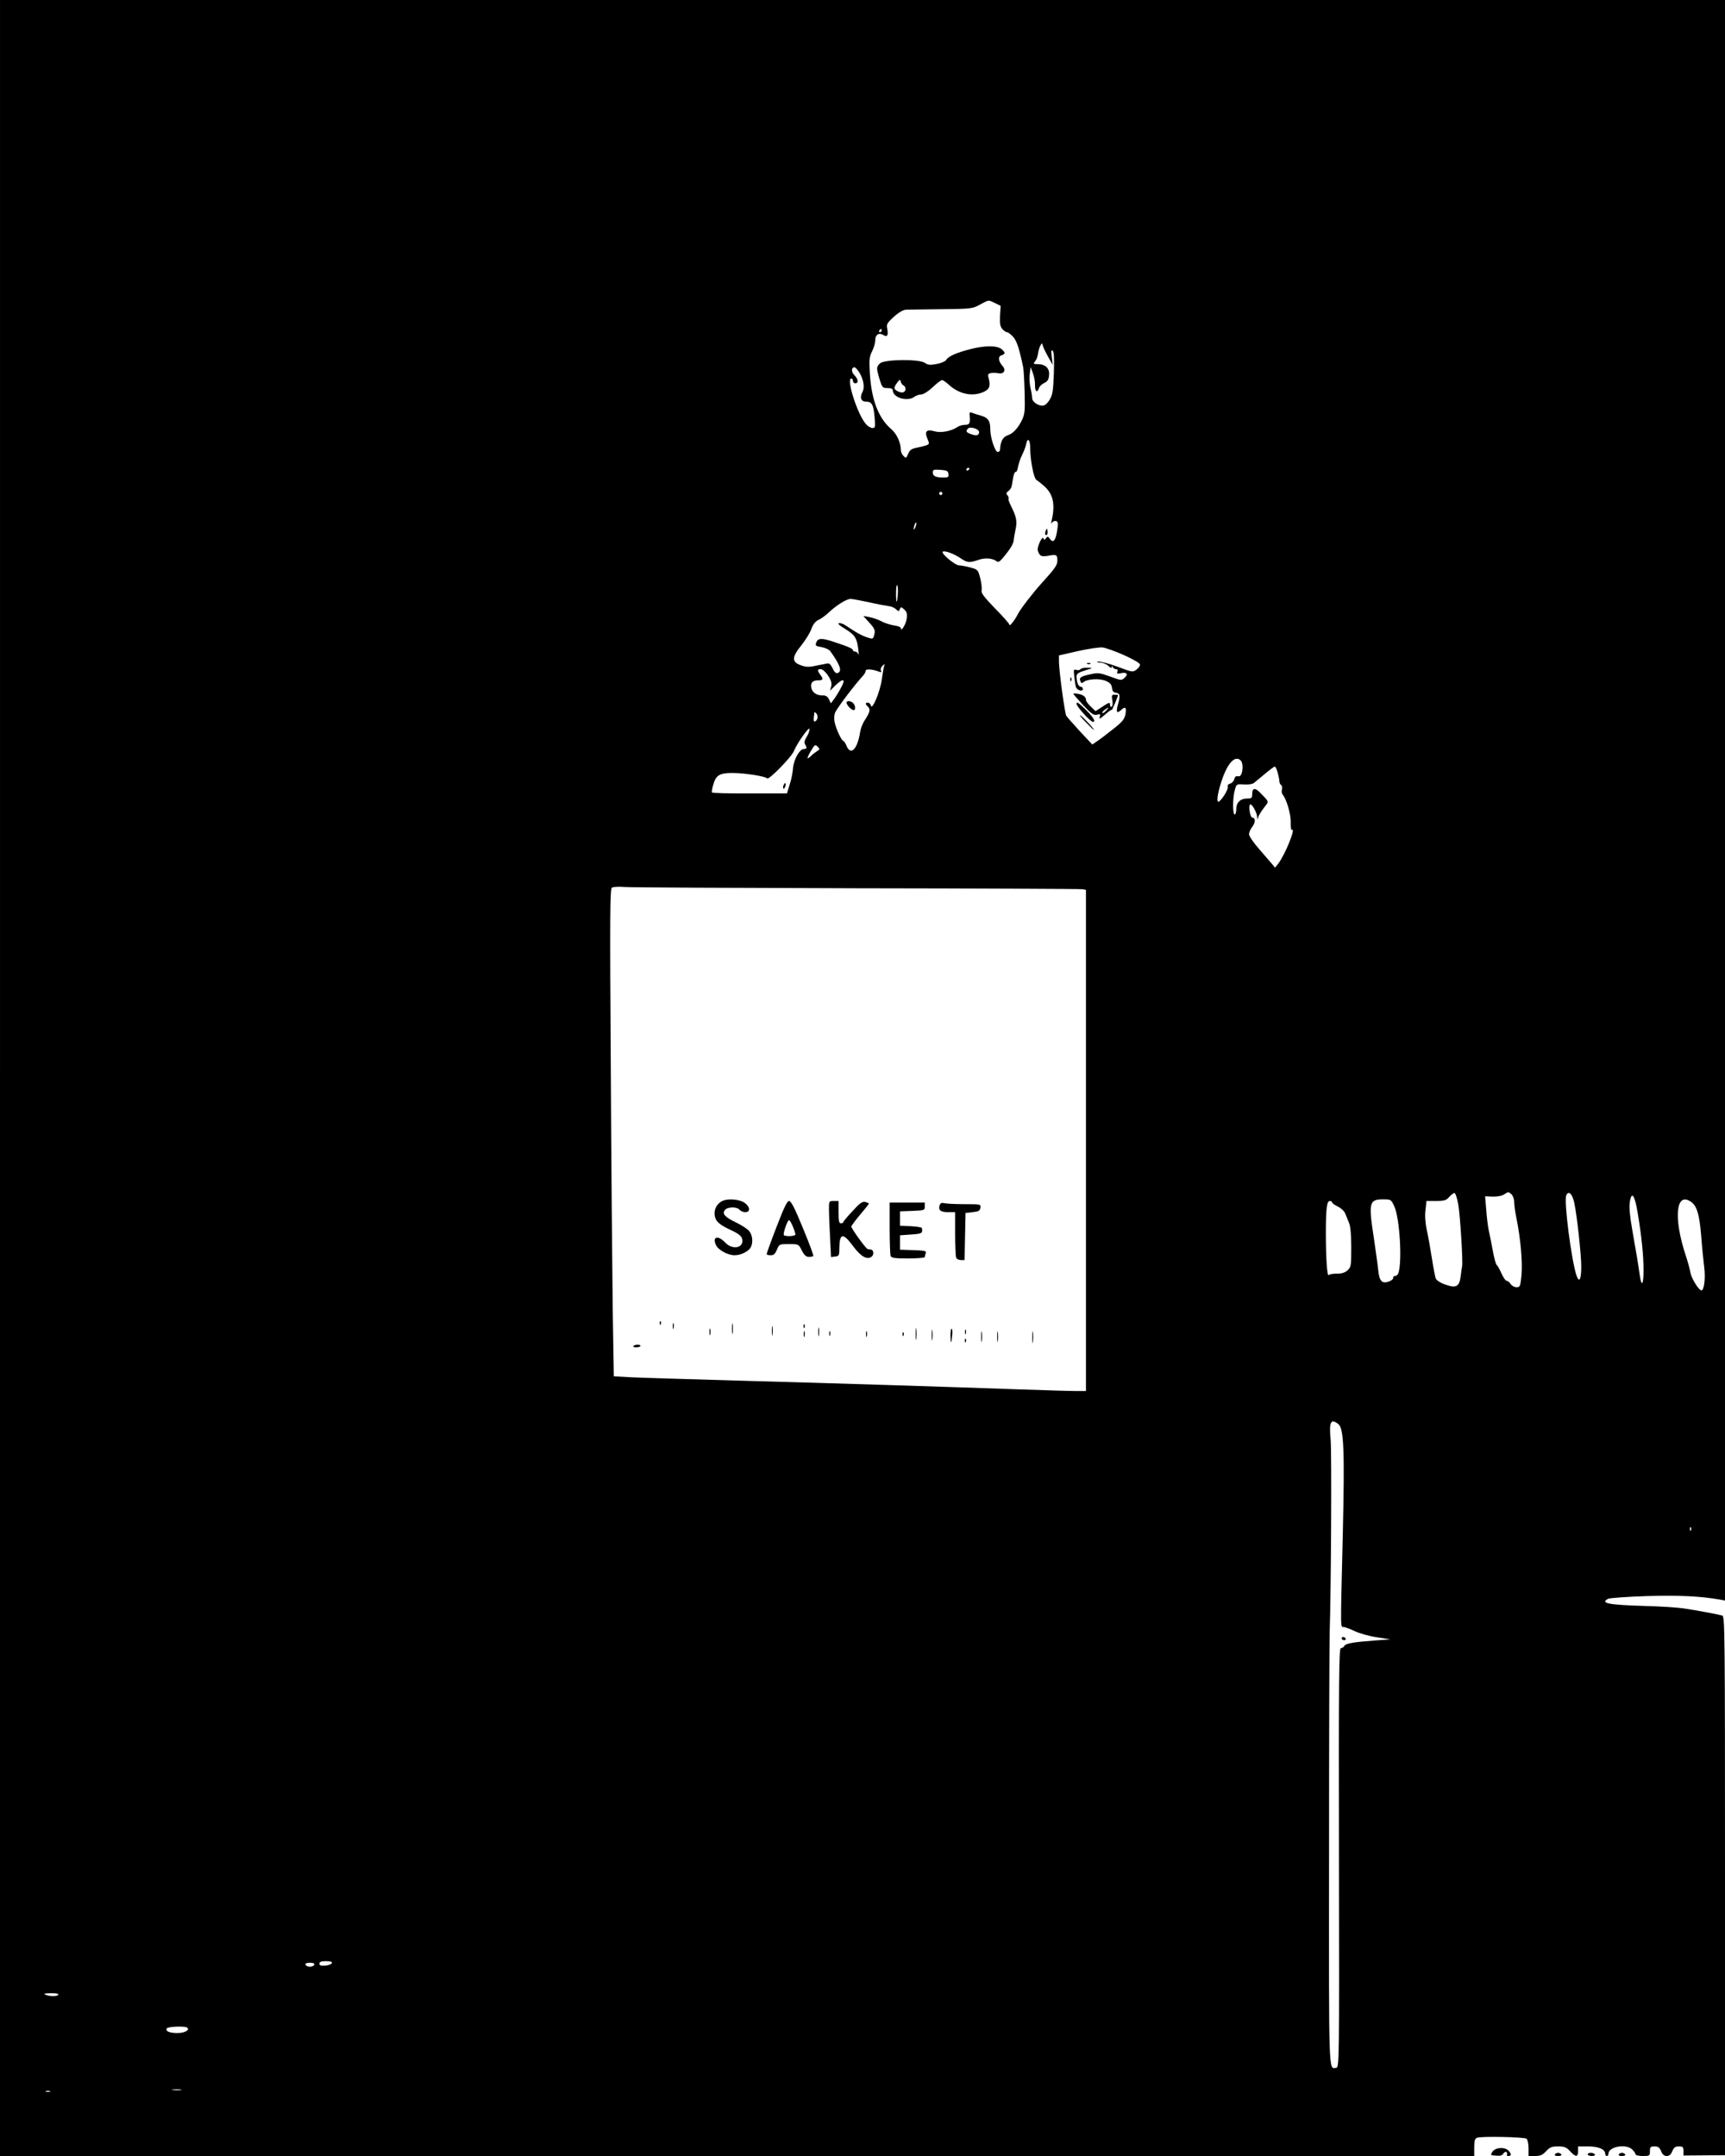 <?xml version="1.0" standalone="no"?>
<!DOCTYPE svg PUBLIC "-//W3C//DTD SVG 20010904//EN"
 "http://www.w3.org/TR/2001/REC-SVG-20010904/DTD/svg10.dtd">
<svg version="1.0" xmlns="http://www.w3.org/2000/svg"
 width="1080pt" height="1350pt" viewBox="0 0 1080 1350"
 preserveAspectRatio="xMidYMid meet">

<g transform="translate(0,1350) scale(0.1,-0.1)"
fill="#000000" stroke="none">
<path d="M0 6750 l0 -6750 4615 0 4615 0 0 54 c0 41 4 55 17 60 27 11 297 5
311 -6 6 -6 12 -32 12 -59 l0 -49 41 0 c33 0 47 6 69 30 23 25 36 30 75 30 39
0 52 -5 75 -30 35 -38 50 -38 50 0 l0 30 63 0 c65 0 107 -18 107 -46 0 -8 5
-14 10 -14 6 0 10 6 10 13 0 46 111 66 150 27 11 -11 20 -24 20 -30 0 -5 20
-10 45 -10 43 0 45 1 45 30 0 26 3 30 29 30 22 0 31 -6 41 -30 9 -21 19 -30
35 -30 16 0 26 9 35 30 10 24 19 30 41 30 25 0 29 -4 29 -28 l0 -29 130 1 130
1 0 1687 c0 1598 -1 1687 -17 1692 -28 8 -161 33 -243 45 -41 6 -149 13 -240
15 -229 7 -284 17 -232 45 10 5 119 13 243 17 205 6 338 -1 457 -22 l32 -6 0
5011 0 5011 -5400 0 -5400 0 0 -6750z m6230 4852 l35 -17 -4 -63 c-2 -50 1
-67 15 -83 9 -10 22 -19 29 -19 6 0 23 -13 38 -29 23 -26 38 -71 63 -191 3
-14 7 -84 9 -157 3 -114 1 -137 -16 -172 -23 -49 -57 -86 -86 -95 -34 -11 -49
-37 -52 -93 -1 -7 -7 -13 -14 -13 -17 0 -47 89 -47 142 0 53 -14 73 -60 86
-19 5 -43 13 -53 17 -15 6 -18 3 -16 -16 4 -50 0 -59 -29 -59 -15 0 -37 -6
-48 -14 -36 -25 -101 -38 -141 -27 -52 15 -66 1 -47 -45 14 -33 13 -35 -8 -43
-13 -4 -40 -11 -61 -15 -30 -6 -41 -14 -51 -37 -12 -29 -14 -30 -29 -14 -10 9
-17 26 -17 37 0 46 -25 101 -60 131 -81 70 -124 184 -134 350 -5 86 -3 104 14
137 11 22 20 53 20 70 0 35 23 49 51 32 24 -15 32 -1 24 39 -6 28 -2 36 41 75
33 30 59 44 79 45 17 0 116 2 221 3 185 2 193 3 240 29 58 31 51 30 94 9z
m-710 -172 c0 -5 -5 -10 -11 -10 -5 0 -7 5 -4 10 3 6 8 10 11 10 2 0 4 -4 4
-10z m1041 -162 l30 -53 -6 50 c-5 39 -4 47 6 38 8 -8 10 -47 7 -141 -4 -112
-8 -134 -27 -166 -15 -24 -30 -36 -45 -36 -29 0 -65 26 -64 48 0 9 -4 37 -10
62 -6 25 -8 64 -5 88 l6 44 14 -39 c8 -21 14 -55 13 -75 -1 -40 14 -51 25 -18
3 11 18 25 33 32 21 10 28 21 30 50 4 42 -23 68 -72 68 -27 0 -28 2 -15 18 8
9 16 31 18 47 2 17 8 39 14 50 10 18 12 18 15 3 2 -10 17 -41 33 -70z m-1181
-100 c27 -45 35 -94 20 -122 -19 -36 -9 -61 23 -61 36 0 46 -19 53 -100 5 -59
4 -65 -14 -65 -10 0 -28 10 -39 23 -53 57 -127 287 -93 287 6 0 10 -7 10 -15
0 -8 7 -15 15 -15 22 0 18 27 -6 51 -20 20 -20 49 1 49 6 0 19 -15 30 -32z
m750 -373 c0 -21 -15 -26 -49 -14 -33 12 -37 19 -20 36 14 14 69 -3 69 -22z
m320 -101 c0 -74 22 -188 38 -198 8 -5 32 -24 52 -42 55 -50 68 -115 43 -219
-3 -15 -2 -17 5 -6 6 8 17 11 25 8 11 -4 13 -15 6 -58 -10 -65 -25 -82 -45
-54 -13 17 -16 18 -25 5 -9 -12 -11 -13 -16 -1 -8 19 -43 -58 -35 -78 11 -34
22 -38 65 -31 51 10 57 7 57 -30 0 -28 -13 -48 -97 -140 -56 -62 -135 -164
-150 -195 -20 -39 -53 -81 -53 -67 0 6 -40 52 -90 102 -70 73 -89 97 -84 114
2 11 -1 46 -9 76 -14 53 -15 54 -63 67 -27 7 -59 13 -70 13 -24 0 -113 74
-102 85 10 10 71 -12 113 -41 41 -28 55 -29 110 -10 41 15 90 11 114 -8 10 -8
18 -4 35 15 51 60 71 93 73 118 1 14 7 46 12 70 10 48 4 76 -28 140 -12 24
-20 45 -17 49 3 3 0 12 -6 20 -10 11 -9 17 5 27 10 7 19 21 21 31 2 11 6 36
10 57 4 21 11 35 15 32 5 -2 11 11 14 29 3 18 14 52 25 75 12 23 24 55 27 72
9 42 25 26 25 -27z m-380 -128 c0 -3 -4 -8 -10 -11 -5 -3 -10 -1 -10 4 0 6 5
11 10 11 6 0 10 -2 10 -4z m-132 -33 c3 -20 -1 -23 -31 -23 -49 0 -67 9 -67
32 0 17 6 19 48 16 40 -3 47 -6 50 -25z m-38 -123 c0 -5 -4 -10 -10 -10 -5 0
-10 5 -10 10 0 6 5 10 10 10 6 0 10 -4 10 -10z m-169 -211 c-5 -13 -10 -19
-10 -12 -1 15 10 45 15 40 3 -2 0 -15 -5 -28z m-110 -417 c-4 -67 -11 -66 -11
3 0 32 3 55 7 51 4 -4 6 -28 4 -54z m-181 -53 c52 -12 107 -22 122 -24 16 -1
36 -9 47 -19 17 -16 19 -16 25 0 6 15 8 15 27 -2 17 -15 20 -27 16 -58 -5 -35
-37 -87 -37 -59 0 6 -19 14 -43 17 -24 4 -60 15 -79 26 -19 10 -53 22 -74 26
l-39 7 38 -42 c32 -35 37 -48 32 -69 -9 -36 -8 -36 -52 -21 -35 13 -55 24
-126 71 -15 11 -35 18 -44 16 -11 -2 3 -15 40 -37 60 -37 73 -57 81 -131 3
-25 3 -37 0 -27 -3 9 -12 17 -20 17 -8 0 -14 4 -14 9 0 9 -28 22 -120 52 -74
25 -99 24 -109 -3 -8 -21 -5 -24 33 -30 22 -4 47 -15 54 -25 62 -86 76 -126
47 -137 -11 -4 -21 5 -32 29 -13 26 -21 34 -37 30 -12 -2 -43 -9 -71 -14 -39
-9 -59 -8 -90 3 -59 21 -59 50 2 125 26 33 55 79 63 103 11 30 25 47 45 57 17
7 46 29 66 48 47 44 108 82 134 83 11 0 63 -10 115 -21z m1597 -331 c54 -24
99 -50 100 -58 2 -8 -8 -23 -22 -33 -23 -17 -27 -16 -120 19 -52 19 -105 33
-118 31 -16 -3 -13 -5 11 -6 17 0 41 -10 52 -21 12 -12 20 -15 21 -7 0 10 2
10 6 0 2 -7 12 -13 20 -13 10 0 13 -6 9 -16 -5 -13 -1 -14 23 -9 36 8 47 -7
21 -30 -19 -17 -22 -16 -90 9 -64 23 -75 25 -123 14 -61 -13 -72 -21 -63 -43
5 -13 9 -15 20 -6 24 20 99 24 138 8 28 -12 37 -22 40 -44 2 -20 9 -29 26 -31
25 -4 27 -18 11 -75 -13 -47 -6 -57 21 -32 26 24 34 15 26 -29 -6 -29 -20 -47
-74 -89 -37 -30 -82 -64 -100 -76 l-33 -23 -77 82 c-42 46 -81 90 -86 98 -10
17 -45 278 -46 337 l0 41 118 27 c64 14 134 25 154 23 20 -2 81 -24 135 -48z
m-1501 -66 c-2 -4 -9 -43 -15 -86 -11 -79 -62 -199 -69 -163 -2 9 -10 17 -18
17 -18 0 -18 -8 1 -26 16 -16 12 -33 -21 -84 -13 -19 -26 -53 -29 -75 -17
-107 -59 -149 -85 -85 -7 17 -16 30 -19 30 -12 0 -49 81 -56 121 -4 23 -2 46
5 60 20 38 121 171 175 230 8 9 15 22 15 29 0 13 44 10 84 -6 14 -5 17 -4 12
5 -4 6 -2 18 4 26 13 16 25 21 16 7z m-352 -62 c20 -30 25 -47 20 -68 l-7 -27
33 33 c51 49 67 42 35 -15 -14 -27 -34 -59 -45 -73 l-18 -24 -12 25 c-9 19
-19 25 -44 25 -36 0 -62 20 -67 50 -5 29 9 44 42 44 33 0 36 7 14 36 -19 26
-19 34 4 34 10 0 30 -17 45 -40z m-66 -266 c-1 -9 -8 -19 -15 -21 -10 -4 -11
8 -4 57 1 2 6 -1 12 -7 6 -6 9 -19 7 -29z m-67 -117 c-14 -22 -17 -37 -11 -47
14 -22 12 -30 -7 -30 -27 0 -64 -66 -68 -121 -2 -26 -11 -73 -21 -102 l-17
-55 -233 0 c-128 -1 -235 2 -237 6 -2 4 2 28 10 53 16 55 40 69 118 69 76 0
208 -21 218 -34 9 -13 154 135 168 172 18 46 94 154 97 138 2 -9 -6 -31 -17
-49z m65 -90 c-11 -7 -28 -20 -38 -30 -29 -28 -29 -17 -1 31 24 40 27 42 42
27 15 -16 14 -18 -3 -28z m2652 -59 c21 -21 11 -102 -12 -99 -19 3 -24 -1 -29
-20 -3 -11 -15 -23 -26 -26 -12 -3 -17 -11 -14 -19 6 -16 -44 -94 -59 -94 -15
0 0 75 29 155 36 96 79 135 111 103z m231 -75 c6 -21 11 -46 11 -55 0 -9 5
-20 11 -24 6 -3 8 -16 5 -27 -3 -12 -1 -26 5 -33 25 -31 51 -122 50 -172 -1
-32 2 -52 7 -48 28 17 -43 -158 -86 -213 l-19 -24 -19 23 c-11 12 -47 55 -81
94 -35 39 -63 81 -63 92 0 12 9 33 21 48 20 26 20 56 0 56 -13 0 -25 65 -16
81 9 14 43 -44 46 -76 1 -20 1 -20 7 0 4 11 20 37 36 58 32 42 35 32 -28 97
-29 29 -46 25 -46 -10 0 -27 -3 -30 -32 -30 -42 0 -68 -25 -68 -67 0 -18 -4
-33 -10 -33 -13 0 -13 105 1 153 10 38 11 38 57 35 26 -2 54 2 62 9 8 6 39 32
69 57 30 25 58 46 62 46 5 0 13 -17 18 -37z m-2634 -725 c764 -1 1400 -4 1412
-6 l22 -4 0 -1569 0 -1569 -67 0 c-37 0 -191 5 -342 10 -453 16 -1170 39
-1765 55 -308 9 -610 18 -671 21 l-111 6 -7 431 c-3 238 -9 924 -12 1526 -6
926 -5 1095 7 1103 8 5 43 7 79 4 36 -3 690 -6 1455 -8z m4115 -1964 c0 -18 6
-63 14 -101 26 -126 39 -275 32 -355 -7 -74 -9 -78 -32 -78 -13 0 -29 9 -36
20 -7 11 -18 20 -25 20 -7 0 -21 21 -33 47 -11 26 -25 50 -30 53 -4 3 -16 43
-24 90 -9 47 -20 105 -26 130 -5 25 -12 82 -15 127 l-7 82 49 -2 c31 0 58 5
73 16 22 15 25 15 42 0 10 -9 18 -30 18 -49z m-350 -16 c12 -68 30 -357 24
-388 -2 -8 -6 -36 -9 -62 -8 -65 -29 -76 -97 -51 -30 10 -54 26 -59 38 -4 11
-15 67 -24 125 -9 58 -23 138 -32 178 -10 48 -13 92 -8 127 l6 55 60 0 c52 0
64 4 82 25 12 13 27 25 33 25 6 0 17 -32 24 -72z m726 12 c17 -78 44 -325 44
-401 0 -82 -13 -105 -30 -55 -32 97 -79 462 -64 500 13 34 38 12 50 -44z m397
-63 c25 -149 37 -268 37 -361 0 -93 -13 -108 -24 -29 -9 63 -18 121 -46 278
-16 91 -21 144 -16 178 11 72 31 45 49 -66z m-1523 38 c34 -74 50 -353 24
-420 -4 -8 -12 -15 -20 -15 -8 0 -13 -5 -11 -12 1 -6 -11 -16 -26 -22 -44 -16
-61 1 -68 70 -3 32 -16 122 -27 199 -35 226 -30 245 58 245 49 0 50 -1 70 -45z
m1858 29 c36 -25 52 -79 63 -213 5 -69 14 -158 19 -197 9 -68 -1 -145 -18
-144 -16 1 -62 75 -68 109 -3 20 -16 68 -29 107 -79 238 -63 406 33 338z
m-2248 -3 c0 -5 16 -16 36 -26 19 -9 40 -28 46 -43 6 -15 17 -41 24 -59 9 -20
14 -72 14 -153 0 -115 -1 -124 -23 -144 -16 -15 -36 -21 -67 -21 -25 0 -48 -4
-51 -9 -10 -13 -18 111 -18 259 0 156 6 205 25 205 8 0 14 -4 14 -9z m40
-1389 c34 -27 39 -172 27 -692 -15 -632 -16 -574 8 -578 11 -2 43 -14 70 -27
28 -13 88 -30 135 -37 l85 -13 -95 -7 c-135 -10 -184 -18 -193 -34 -4 -8 -14
-14 -22 -14 -12 0 -14 -187 -12 -1312 2 -1306 2 -1313 -18 -1316 -47 -6 -45
-64 -44 1319 0 717 2 1351 4 1409 9 265 13 1124 6 1205 -11 112 1 136 49 97z
m2207 -664 c-3 -8 -6 -5 -6 6 -1 11 2 17 5 13 3 -3 4 -12 1 -19z m-8509 -2710
c-3 -7 -21 -14 -41 -16 -28 -2 -37 1 -37 12 0 12 11 16 41 16 28 0 39 -4 37
-12z m-110 -10 c-3 -7 -15 -13 -28 -13 -13 0 -25 6 -27 13 -3 8 6 12 27 12 21
0 30 -4 28 -12z m-1603 -188 c-7 -12 -52 -12 -80 0 -15 6 -6 9 33 9 33 1 51
-3 47 -9z m808 -207 c16 -15 -18 -33 -62 -33 -51 0 -77 12 -67 29 8 12 118 16
129 4z m-40 -390 c-13 -2 -35 -2 -50 0 -16 2 -5 4 22 4 28 0 40 -2 28 -4z
m-820 -10 c-7 -2 -19 -2 -25 0 -7 3 -2 5 12 5 14 0 19 -2 13 -5z"/>
<path d="M6080 11315 c-91 -23 -144 -46 -157 -70 -5 -8 -31 -19 -58 -24 -41
-8 -54 -7 -75 7 -37 25 -252 22 -280 -3 -24 -22 -24 -30 -3 -100 16 -52 19
-55 50 -55 22 0 33 -5 33 -15 0 -45 91 -72 134 -40 11 8 30 15 43 15 14 0 43
18 72 45 26 25 53 45 59 45 6 0 24 -12 39 -26 65 -61 147 -79 217 -50 40 16
49 39 37 83 -8 27 -6 32 11 37 12 2 34 2 49 -1 35 -7 49 19 26 45 -27 31 -30
60 -7 67 25 8 25 17 3 37 -29 25 -100 26 -193 3z m-424 -228 c18 -10 18 -36 0
-43 -17 -7 -56 12 -56 27 0 6 8 21 18 34 14 19 18 20 21 7 2 -10 9 -21 17 -25z"/>
<path d="M6547 10176 c-4 -10 -5 -21 -2 -24 9 -9 17 6 13 25 -3 17 -4 17 -11
-1z"/>
<path d="M6808 9343 c7 -3 16 -2 19 1 4 3 -2 6 -13 5 -11 0 -14 -3 -6 -6z"/>
<path d="M6765 9310 c-4 -6 -15 -8 -26 -5 -17 6 -18 2 -13 -42 3 -26 7 -55 10
-64 6 -22 44 -32 44 -13 0 8 -6 14 -14 14 -14 0 -26 29 -26 65 0 16 12 24 53
37 52 16 52 16 15 17 -20 1 -40 -4 -43 -9z"/>
<path d="M6701 9244 c0 -11 3 -14 6 -6 3 7 2 16 -1 19 -3 4 -6 -2 -5 -13z"/>
<path d="M6720 9156 c0 -3 28 -35 62 -72 52 -55 66 -64 86 -59 19 5 23 3 19
-9 -9 -23 -2 -20 38 15 19 17 35 27 35 23 1 -7 40 86 40 94 0 1 -10 2 -21 2
-19 0 -20 -4 -15 -34 4 -20 2 -37 -4 -41 -5 -3 -10 1 -10 9 0 21 -4 20 -51
-11 l-40 -26 -29 28 c-17 16 -30 34 -30 39 0 21 -15 34 -47 41 -18 3 -33 4
-33 1z m205 -106 c-10 -11 -21 -18 -23 -15 -3 3 3 12 14 20 27 20 30 18 9 -5z"/>
<path d="M6740 9093 c0 -17 87 -113 103 -113 20 0 1 31 -48 79 -42 41 -55 49
-55 34z"/>
<path d="M6795 8981 c27 -28 51 -51 53 -51 8 0 -63 77 -83 90 -11 7 2 -11 30
-39z"/>
<path d="M5300 9101 c0 -17 37 -54 48 -47 12 7 5 37 -12 48 -15 11 -36 10 -36
-1z"/>
<path d="M4906 8584 c-4 -9 -4 -19 -1 -22 2 -3 7 3 11 12 4 9 4 19 1 22 -2 3
-7 -3 -11 -12z"/>
<path d="M4530 5983 c-49 -18 -70 -74 -47 -120 11 -20 37 -39 86 -62 53 -24
73 -40 77 -57 15 -58 -59 -74 -106 -24 -44 47 -82 37 -58 -15 14 -32 75 -65
118 -65 38 0 86 24 100 49 16 30 12 76 -9 102 -10 13 -47 37 -82 54 -71 34
-90 55 -70 79 17 20 75 21 91 1 7 -8 23 -15 36 -15 34 0 31 34 -5 59 -28 20
-95 27 -131 14z"/>
<path d="M4862 5818 c-35 -90 -62 -166 -62 -170 0 -5 11 -8 25 -8 19 0 28 8
39 35 15 35 16 35 75 35 61 0 61 0 81 -40 15 -29 27 -40 44 -40 12 0 25 2 28
5 3 3 -26 82 -65 175 -51 125 -74 170 -87 170 -12 0 -32 -42 -78 -162z m102 2
c9 -22 16 -45 16 -50 0 -11 -63 -14 -72 -4 -8 7 22 94 32 94 4 0 15 -18 24
-40z"/>
<path d="M5190 5927 c0 -30 3 -109 7 -176 l6 -122 26 3 c24 3 26 7 26 53 1 95
23 98 87 11 48 -65 88 -87 116 -64 15 13 12 42 -6 44 -6 1 -16 2 -20 3 -10 1
-102 128 -102 141 0 5 25 38 55 74 30 35 55 67 55 69 0 3 -10 7 -22 11 -19 4
-34 -6 -80 -57 -32 -34 -58 -65 -58 -69 0 -5 -7 -8 -15 -8 -12 0 -15 14 -15
70 l0 70 -30 0 c-30 0 -30 -1 -30 -53z"/>
<path d="M5570 5811 c0 -88 3 -166 6 -175 5 -13 25 -16 110 -16 57 0 104 4
104 9 0 5 3 16 6 25 5 13 -7 16 -78 18 l-83 3 0 45 0 45 70 5 c68 5 72 7 67
40 -1 5 -32 10 -69 12 l-68 3 0 45 0 45 78 3 c74 3 77 4 77 27 l0 25 -110 0
-110 0 0 -159z"/>
<path d="M5884 5956 c-12 -32 3 -46 51 -46 l45 0 0 -134 c0 -74 3 -141 6 -150
3 -9 17 -16 30 -16 l23 0 3 148 3 147 45 5 c37 4 46 9 48 28 3 22 1 22 -100
22 -57 0 -113 3 -125 6 -16 4 -25 1 -29 -10z"/>
<path d="M4131 5214 c0 -11 3 -14 6 -6 3 7 2 16 -1 19 -3 4 -6 -2 -5 -13z"/>
<path d="M4583 5180 c0 -30 2 -43 4 -27 2 15 2 39 0 55 -2 15 -4 2 -4 -28z"/>
<path d="M4212 5195 c0 -16 2 -22 5 -12 2 9 2 23 0 30 -3 6 -5 -1 -5 -18z"/>
<path d="M4833 5165 c0 -27 2 -38 4 -22 2 15 2 37 0 50 -2 12 -4 0 -4 -28z"/>
<path d="M5031 5194 c0 -11 3 -14 6 -6 3 7 2 16 -1 19 -3 4 -6 -2 -5 -13z"/>
<path d="M5123 5160 c0 -25 2 -35 4 -22 2 12 2 32 0 45 -2 12 -4 2 -4 -23z"/>
<path d="M5733 5145 c0 -33 2 -45 4 -27 2 18 2 45 0 60 -2 15 -4 0 -4 -33z"/>
<path d="M4442 5160 c0 -19 2 -27 5 -17 2 9 2 25 0 35 -3 9 -5 1 -5 -18z"/>
<path d="M5833 5140 c0 -30 2 -43 4 -27 2 15 2 39 0 55 -2 15 -4 2 -4 -28z"/>
<path d="M5951 5133 c1 -53 6 -49 11 10 2 20 0 37 -4 37 -4 0 -8 -21 -7 -47z"/>
<path d="M6042 5160 c0 -14 2 -19 5 -12 2 6 2 18 0 25 -3 6 -5 1 -5 -13z"/>
<path d="M6143 5130 c0 -30 2 -43 4 -27 2 15 2 39 0 55 -2 15 -4 2 -4 -28z"/>
<path d="M6243 5130 c0 -30 2 -43 4 -27 2 15 2 39 0 55 -2 15 -4 2 -4 -28z"/>
<path d="M6463 5125 c0 -33 2 -45 4 -27 2 18 2 45 0 60 -2 15 -4 0 -4 -33z"/>
<path d="M5032 5145 c0 -16 2 -22 5 -12 2 9 2 23 0 30 -3 6 -5 -1 -5 -18z"/>
<path d="M5192 5150 c0 -14 2 -19 5 -12 2 6 2 18 0 25 -3 6 -5 1 -5 -13z"/>
<path d="M5422 5145 c0 -16 2 -22 5 -12 2 9 2 23 0 30 -3 6 -5 -1 -5 -18z"/>
<path d="M5651 5144 c0 -11 3 -14 6 -6 3 7 2 16 -1 19 -3 4 -6 -2 -5 -13z"/>
<path d="M6041 5104 c0 -11 3 -14 6 -6 3 7 2 16 -1 19 -3 4 -6 -2 -5 -13z"/>
<path d="M3966 5071 c-3 -5 5 -8 19 -7 14 0 25 4 25 9 0 10 -38 9 -44 -2z"/>
<path d="M8400 3240 c0 -5 7 -10 16 -10 8 0 12 5 9 10 -3 6 -10 10 -16 10 -5
0 -9 -4 -9 -10z"/>
<path d="M9345 28 c-15 -23 -15 -23 21 -26 26 -2 40 1 46 13 5 8 14 13 19 10
5 -4 7 -11 4 -16 -4 -5 1 -9 9 -9 20 0 20 14 0 34 -24 24 -80 20 -99 -6z"/>
<path d="M9735 10 c-4 -6 5 -10 20 -10 15 0 24 4 20 10 -3 5 -12 10 -20 10 -8
0 -17 -4 -20 -10z"/>
<path d="M9940 10 c0 -5 12 -10 26 -10 14 0 23 4 19 10 -3 6 -15 10 -26 10
-10 0 -19 -4 -19 -10z"/>
<path d="M10135 10 c-4 -6 5 -10 20 -10 15 0 24 4 20 10 -3 5 -12 10 -20 10
-8 0 -17 -4 -20 -10z"/>
</g>
</svg>
